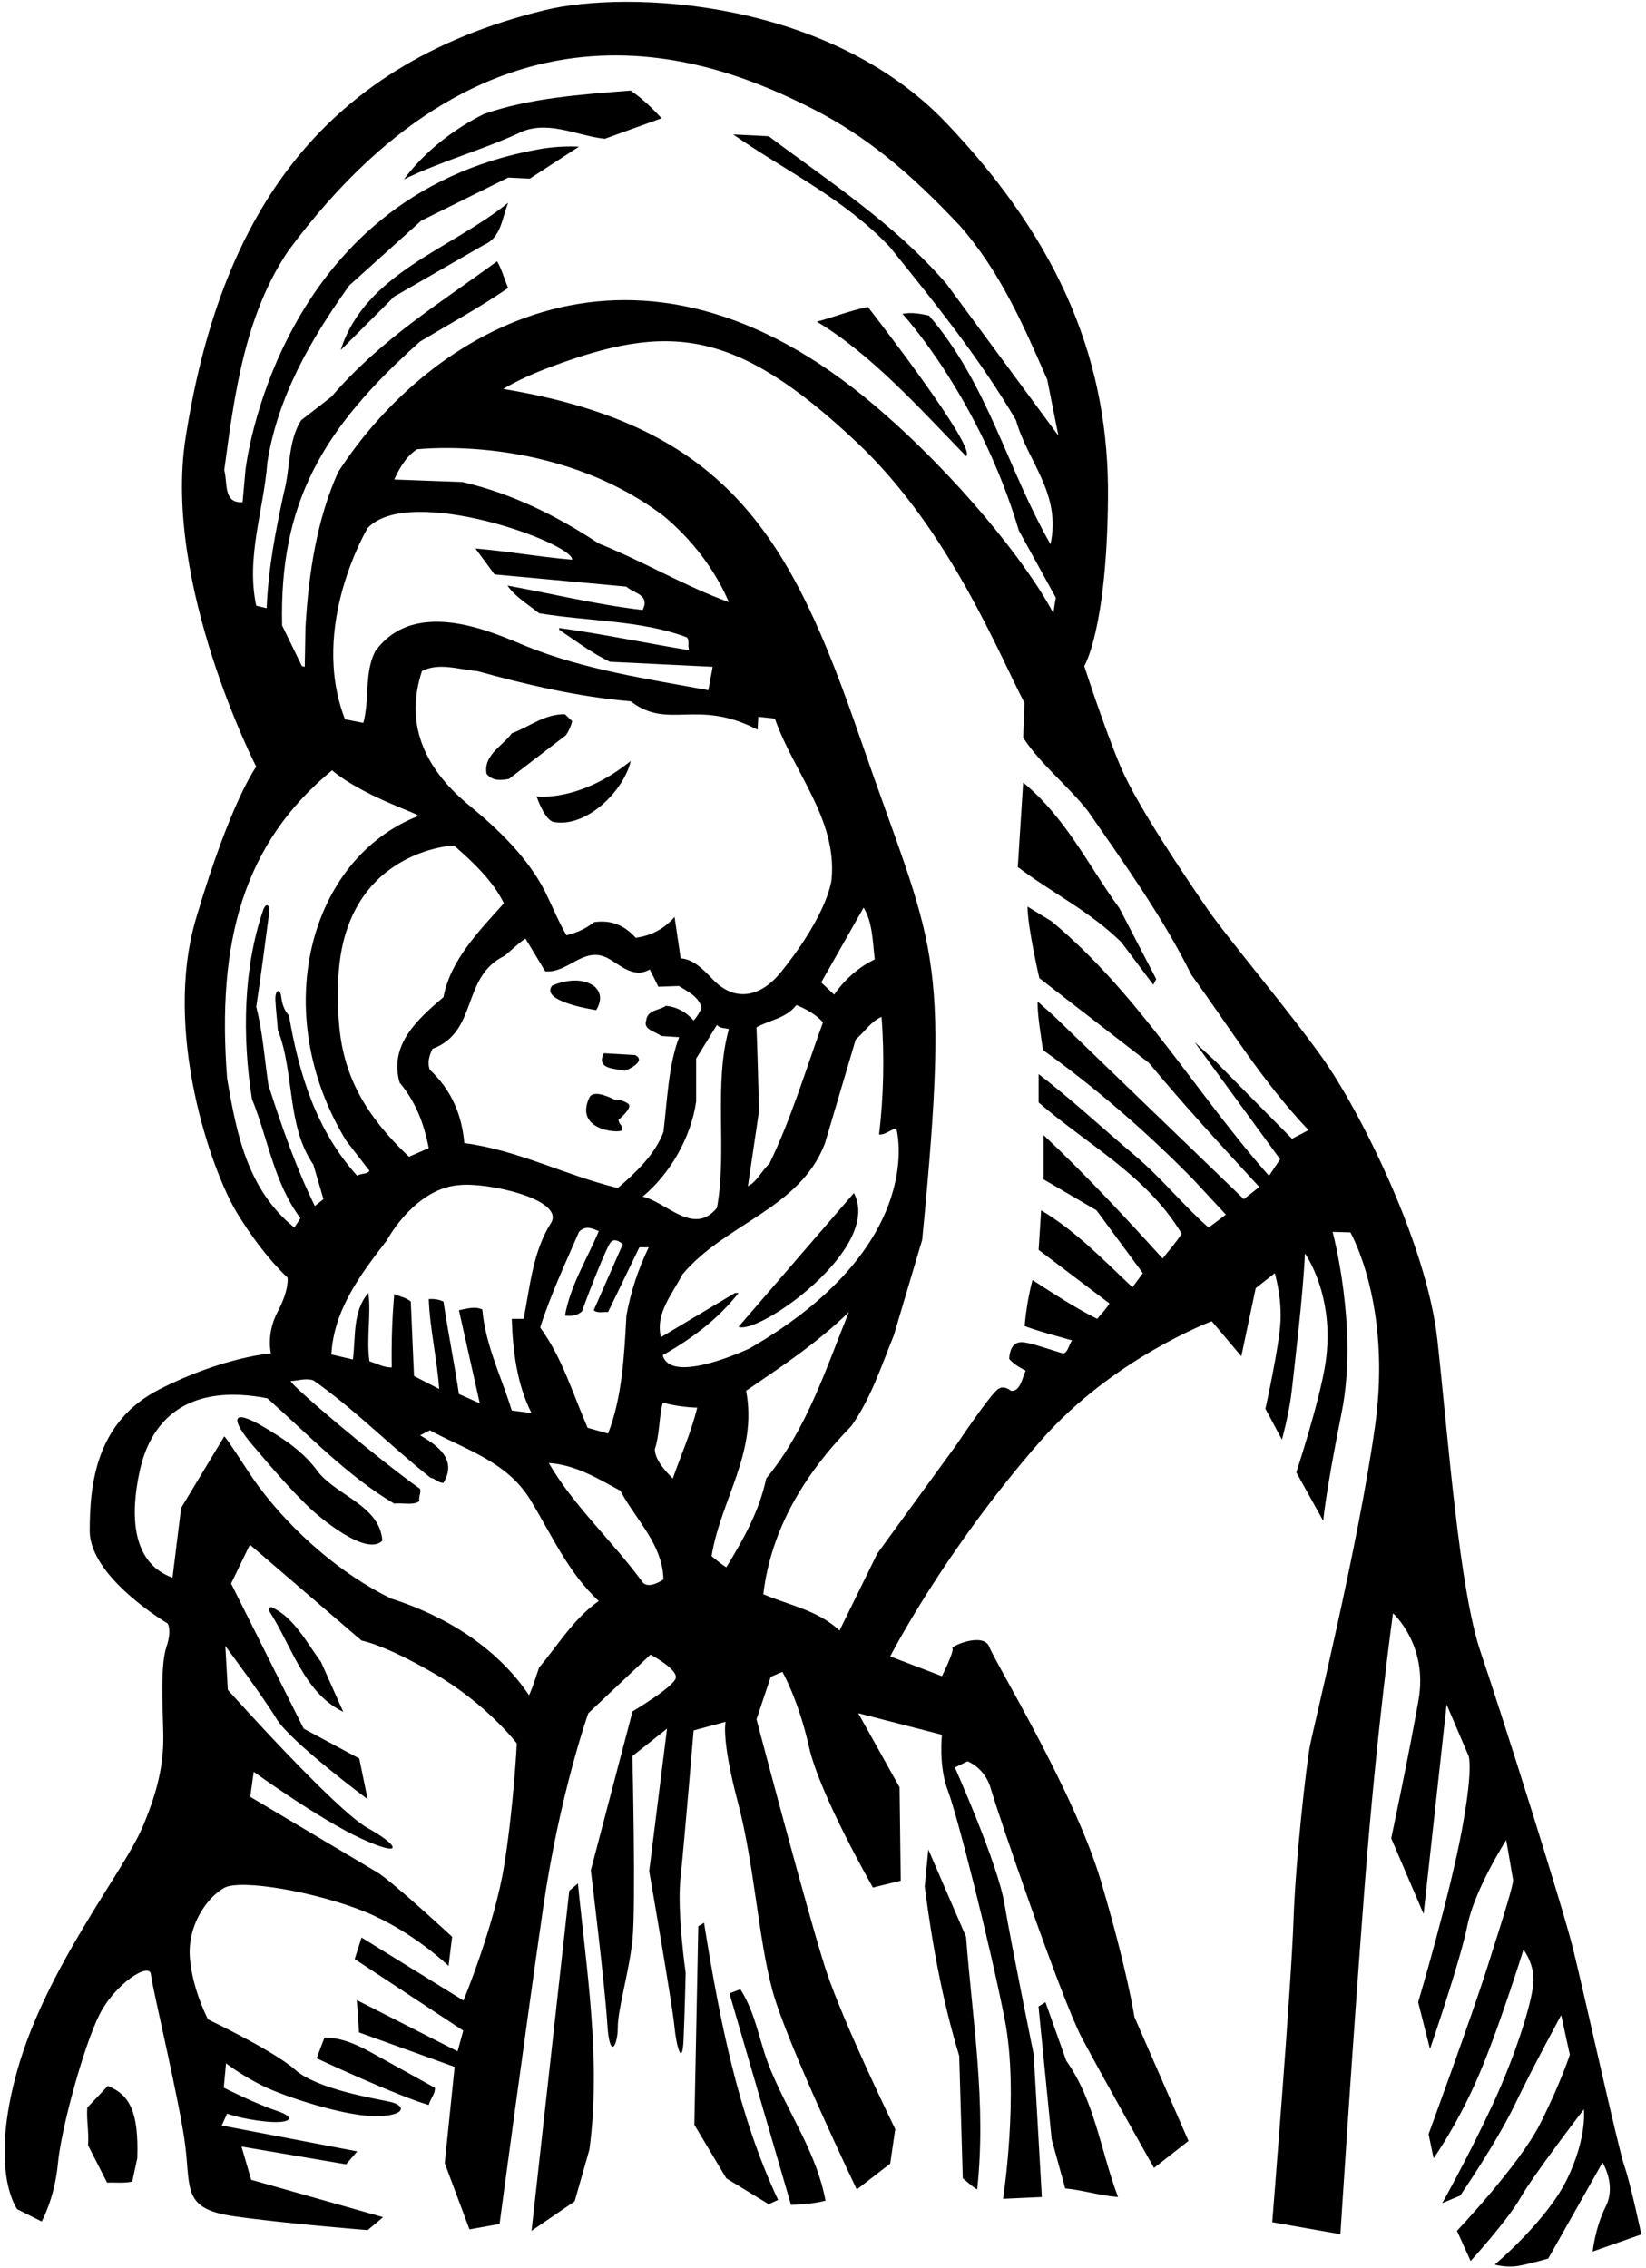 <?xml version="1.0" encoding="UTF-8"?>
<svg xmlns="http://www.w3.org/2000/svg" xmlns:xlink="http://www.w3.org/1999/xlink" width="458pt" height="631pt" viewBox="0 0 458 631" version="1.1">
<g id="surface1">
<path style=" stroke:none;fill-rule:nonzero;fill:rgb(0%,0%,0%);fill-opacity:1;" d="M 89.312 462.324 L 95.512 476.227 C 84.574 470.945 81.281 458.016 74.906 448.176 C 74.52 447.578 75.055 446.875 75.68 447.164 C 81.895 450.035 85.316 456.965 89.312 462.324 Z M 258.301 514.5 L 257.301 524.801 C 259.398 541 262.301 556.801 266.898 571.902 L 267.898 606 C 269.199 607 270.5 608.301 271.898 609.098 C 274.5 585.098 270.602 562.199 268.801 538.801 Z M 158.398 526 L 147.898 620.598 L 159.898 612.402 L 164 598 C 167.301 573.402 163.199 547.969 160.801 523.969 Z M 194.301 535.867 L 193.199 591.098 L 202.102 606 L 213.898 613.199 L 216.5 612 C 205.301 588.098 200.199 561.699 195.898 534.902 Z M 206 553.402 L 202.965 554.535 L 220.102 613.402 C 223.398 613.199 226.898 613 229.699 612.199 C 227.301 599.301 219.801 588.5 214.801 576.699 C 211.398 569.102 210.602 560.5 206 553.402 Z M 290.898 557 L 288.965 558.199 L 292.629 595.125 L 296.398 608.801 C 301.5 609.301 306 610.801 311.102 611.199 C 306.301 598.598 304.699 584.598 296.699 573.301 Z M 107.102 573.098 C 101.801 570.199 96.699 566.902 90.301 566.801 L 88.098 572.598 C 88.098 572.598 110.301 583 119.301 585.598 C 119.699 583.902 121.199 582.402 121 580.801 Z M 30 580.301 L 24.301 586.301 C 24 589.598 24.801 593.199 24.5 596.801 L 29.801 607.199 C 32.098 607.098 34.598 607.402 36.801 606.902 L 38.199 600.402 C 38.633 587.535 36.082 582.719 30 580.301 Z M 446.809 613.801 C 449.809 607.801 445.898 601.598 445.898 601.598 L 430.801 628.301 C 430.801 628.301 425.977 629.723 422.617 630.336 C 419.262 630.949 415.898 630 415.898 630 C 415.898 630 430.367 617.895 436.035 606.227 C 441.703 594.562 440.699 586.801 440.699 586.801 C 440.699 586.801 426.52 605.297 423.035 611.461 C 419.551 617.621 409.199 629 409.199 629 L 405.398 620.598 C 405.398 620.598 422.719 602.355 428.543 590.82 C 434.363 579.281 436.801 571.602 436.801 571.602 L 434.398 560.602 C 434.398 560.602 426.598 574.91 421.488 585.516 C 416.379 596.121 406.301 610.801 406.301 610.801 L 401.301 612.902 C 401.301 612.902 408.633 599.867 415.301 585.535 C 421.965 571.199 426.699 555.801 426.699 550.801 C 426.699 545.801 423.898 542.402 423.898 542.402 C 423.898 542.402 416.547 566.035 410.68 579.137 C 404.812 592.234 398.898 600.402 398.898 600.402 L 397.5 593.699 C 397.5 593.699 409.23 561.781 413.895 547.113 C 418.562 532.449 421.188 524.133 421 522.898 C 420.812 521.668 419.102 511.898 419.102 511.898 C 419.102 511.898 410.344 525.527 408.301 535.648 C 406.262 545.773 397.898 570 397.898 570 L 394.602 557 C 394.602 557 403.523 526.98 406.855 508.645 C 410.191 490.312 408.5 488.18 408.5 488.18 L 402.52 474.188 L 396.113 532.453 L 387.102 511.398 C 387.102 511.398 392.047 488.184 394.715 472.848 C 397.383 457.516 387.602 448.801 387.602 448.801 C 387.602 448.801 383.129 480.527 379.703 524.848 C 376.281 569.164 372.965 621.535 372.965 621.535 L 354 618.199 C 354 618.199 359.27 552.867 359.91 534.516 C 360.551 516.16 363.523 491.211 364.398 486.188 C 365.273 481.168 377.965 430.199 382.633 396.535 C 387.301 362.867 375.75 342.844 375.75 342.844 L 370.801 342.699 C 370.801 342.699 378.004 369.516 373.336 392.848 C 368.668 416.184 368.199 423.102 368.199 423.102 L 360.699 409.602 C 360.699 409.602 367.223 389.754 368.82 379.18 C 371.633 360.535 363.102 348.699 363.102 348.699 C 362.633 359.867 360.07 381.121 359.402 387.121 C 358.734 393.121 356.699 400.5 356.699 400.5 L 352.102 391.898 C 352.102 391.898 355.965 374.535 356.301 367.535 C 356.633 360.535 354.699 354.199 354.699 354.199 L 349.402 358.367 L 345.398 377.301 L 337.172 367.562 C 337.172 367.562 309.711 377.84 289.664 400.703 C 262.633 431.535 247.699 460.801 247.699 460.801 L 262.102 466.301 C 262.102 466.301 265.633 459.199 265 458.602 C 264.367 458 273.715 453.891 275.301 458.199 C 276.887 462.512 298.965 498.535 306.301 523.199 C 313.633 547.867 315.66 561.125 315.66 561.125 L 330.699 595.598 L 321.102 603.098 C 321.102 603.098 306.707 577.598 301.039 566.934 C 295.375 556.266 277.41 503.719 275.742 497.719 C 274.078 491.719 269.207 489.977 269.207 489.977 L 265.699 491.699 C 265.699 491.699 277.598 518.348 279.48 529.578 C 281.367 540.816 287.633 571.535 287.633 571.535 L 289.898 611.199 L 279.102 611.699 C 279.102 611.699 283.633 582.469 279.566 561.773 C 275.504 541.078 266.426 505.176 263.758 498.176 C 261.09 491.176 262.102 482.602 262.102 482.602 L 238.801 476.602 L 250.301 497.199 L 250.633 523.199 L 242.898 525.102 C 242.898 525.102 228.125 499.383 225.125 486.051 C 222.125 472.715 217.699 465.102 217.699 465.102 L 214.445 466.5 L 210.5 478.301 C 210.5 478.301 225.07 533.609 229.859 548.18 C 234.652 562.75 249.102 592.301 249.102 592.301 L 247.699 601.902 L 238.398 609.098 C 238.398 609.098 218.965 568.535 214.965 553.867 C 210.965 539.199 209.969 519.031 205.305 501.367 C 200.637 483.699 201.898 479 201.898 479 L 193 481.398 C 193 481.398 190.344 513.18 189.344 522.512 C 188.344 531.848 190.785 548.848 190.785 548.848 C 190.785 548.848 190.527 560.184 190.195 567.52 C 189.863 574.852 188.258 569.898 187.633 563.535 C 187.008 557.172 180.633 520.535 180.633 520.535 L 185.602 480.898 L 175.965 488.535 C 175.965 488.535 176.965 530.867 175.965 539.867 C 174.965 548.867 171.898 559 171.898 564 C 171.898 569 169.633 573.535 168.965 562.867 C 168.301 552.199 164.398 520.301 164.398 520.301 L 176 476.102 C 176 476.102 187.652 469.199 188.055 466.734 C 188.453 464.266 181 460.301 181 460.301 L 163.699 476.602 C 163.699 476.602 155.766 498.871 151.168 530.52 C 146.57 562.168 139 618.699 139 618.699 L 130.633 620.199 L 123.746 601.777 L 126.5 575 L 99.898 565.402 L 99.285 556.418 L 127.324 570.668 L 128.898 564.902 L 98.699 545 L 100.602 539 L 128.965 556.535 C 128.965 556.535 137.633 535.535 140.301 518.867 C 142.965 502.199 143.801 485 143.801 485 C 143.801 485 135.363 474.012 121.027 465.68 C 106.695 457.348 100.602 456.398 100.602 456.398 L 69.535 429.719 L 64.301 440.535 L 84.5 480.898 L 99.965 489.199 L 102.301 500.535 C 102.301 500.535 80.867 484.609 76.965 478.199 C 73.066 471.789 62.699 457.898 62.699 457.898 L 63.398 470.102 C 63.398 470.102 93.199 503.465 102.301 508.535 C 111.398 513.602 112.301 516.867 100.633 511.535 C 88.965 506.199 70.598 492.898 70.598 492.898 L 69.633 499.867 C 69.633 499.867 100.684 518.301 104.914 520.832 C 109.148 523.367 125.801 538.801 125.801 538.801 L 124.801 546.902 C 124.801 546.902 114.906 537.305 101.633 531.867 C 88.359 526.43 66.965 522.559 62.297 525.227 C 57.629 527.891 52.164 535.516 52.828 544.516 C 53.496 553.516 57.898 561.801 57.898 561.801 C 57.898 561.801 76.137 570.465 82.137 575.797 C 88.137 581.133 103.754 583.688 108.422 584.688 C 113.09 585.688 113.066 588.699 104.398 588.699 C 95.734 588.699 78.965 583.199 72.965 580.199 C 66.965 577.199 62.898 574 62.898 574 L 62.266 580.781 C 62.266 580.781 70.965 585.199 76.965 587.199 C 82.965 589.199 80.633 590.867 73.965 590.199 C 67.301 589.535 63.199 588 63.199 588 L 61.699 591.301 L 99.398 598.5 L 96.301 602.098 L 67.203 597.16 L 69.898 606.402 L 106.602 616.801 L 102.301 620.402 C 102.301 620.402 78.465 618.5 64.801 616.5 C 51.133 614.5 52.965 609.199 51.633 597.535 C 50.301 585.867 42.332 552.965 42 549.301 C 41.668 545.633 31.965 551.867 27.633 560.535 C 23.301 569.199 17.016 592.141 16.117 601.855 C 15.219 611.574 11.598 618 11.598 618 L 4.801 614.598 C 4.801 614.598 -3.156 604.191 4.844 575.859 C 12.844 547.523 34.184 520.938 39.52 508.602 C 44.852 496.27 45.602 488.535 45.422 481.512 C 45.242 474.492 44.633 463.199 46.301 458.199 C 47.965 453.199 46.598 451.602 46.598 451.602 C 46.598 451.602 24.965 438.867 24.965 425.867 C 24.965 412.867 26.707 395.492 44.371 386.492 C 62.039 377.492 75.398 376.5 75.398 376.5 C 75.398 376.5 73.957 371.184 77.289 364.852 C 80.625 358.52 80 355.398 80 355.398 C 80 355.398 73.367 349.57 66.035 337.57 C 58.699 325.57 45.293 286.801 54.543 255.527 C 64.301 222.535 71.301 213.301 71.301 213.301 C 71.301 213.301 45.301 162.535 51.633 121.867 C 60.879 62.5 87.434 18.406 151.621 2.82 C 174.953 -2.848 230.633 -0.133 263.301 34.199 C 295.965 68.531 308.633 101.844 308.301 138.535 C 307.965 175.199 301.699 185.301 301.699 185.301 C 301.699 185.301 307.211 202.402 311.793 213.254 C 316.379 224.098 329.809 243.883 335.676 252.449 C 341.543 261.016 357.898 280.199 367.898 294.199 C 377.898 308.199 396.965 345.535 399.965 372.867 C 402.965 400.199 406.016 442.035 411.965 459.535 C 417.914 477.031 434.633 529.867 437.633 541.867 C 440.633 553.867 450.316 597.902 451.984 602.57 C 453.652 607.238 456.699 621.602 456.699 621.602 L 443.164 626.355 C 443.164 626.355 443.809 619.801 446.809 613.801 Z M 71.301 168.5 L 74.199 169.199 C 74.699 157.699 76.699 147.699 79 137 C 80.801 130.398 80.098 122.699 83.801 116.898 L 92.199 110.398 C 105.898 94.398 122.5 84.301 138.301 72.699 C 139.699 75 140.301 77.699 141.398 80.102 C 133.398 85.602 125.102 90.102 116.898 95 C 89.602 119.32 77.73 139.949 78.5 174 L 84 185.301 L 84.801 185.5 L 85 174.5 C 85.898 159.199 88.199 144.5 94.098 131.301 C 119.703 91.848 177.07 56.383 243.523 112.934 C 266.184 132.215 285.867 156.789 293.102 170.602 C 293.301 169.199 293.5 167.699 293.801 166.301 L 283.5 147.602 C 272.453 110.418 251.102 87.301 251.102 87.301 C 253.602 86.801 256.199 87.301 258.5 87.801 C 274.898 106.898 280.301 130.5 292.301 151.398 C 295.398 137.301 285.898 128.398 282.699 116.898 C 272.801 100 260.199 84.301 247.5 68.602 C 234.398 54.898 218.602 47.602 204 37.398 L 213.898 37.898 C 230.801 50.602 248.602 62 263.301 78.898 L 294.5 121.199 L 291.398 105.602 C 284.801 90.602 278.398 75.602 266.898 62.602 C 252.996 47.863 240.945 37.836 226.23 30.336 C 198.926 16.43 137.934 -8.07 80.199 69.801 C 73.363 79.938 69.48 91.312 66.867 103.215 C 64.895 112.211 63.648 121.504 62.398 130.801 C 63.398 134.102 62 140.102 67.5 139.699 L 68.312 130.699 C 68.312 130.699 76.676 54.707 149.859 41.539 C 153.457 40.895 157.191 40.613 161.102 40.801 L 147.398 49.699 L 141.398 49.398 L 117.199 61.398 L 97.199 79.398 C 86.398 94.5 77.301 110.301 74.398 128.602 C 73.398 141.898 68.398 155 71.301 168.5 Z M 244.602 315.602 C 245.898 304.801 246.102 293.699 245.301 282.898 C 242.5 284 240.5 287.102 238.102 289.199 L 229.5 318.199 C 222.398 336.398 202 340.199 189.898 354.5 C 187.102 360 182.301 365.301 183.898 372 L 204.5 359.699 L 205.5 359.699 C 199.699 367.102 192.199 372.602 184.398 377 C 186.699 385.5 208.602 375.102 208.602 375.102 C 258.633 346.199 249.398 313.898 249.398 313.898 C 247.699 314.301 246.199 315.801 244.602 315.602 Z M 142.398 366.898 L 145.699 366.898 C 147.5 357.699 148.301 348 153.398 340.102 C 157 333.496 135.145 328.781 127.699 329.699 C 119.102 330.301 111.699 337.898 107.602 345.102 C 100.199 354.699 92.898 364.398 92.199 376.801 L 98.199 378.199 C 99 371.801 98.098 364.699 102.5 359.699 C 103.301 365.5 101.898 372.602 102.801 378.699 C 104.801 379.301 106.898 380.5 109 380.398 C 108.898 373.102 109.102 366.898 109.699 360 C 111.199 360.699 113 360.898 114.301 362.102 L 115.199 382.801 L 122.199 386.398 C 121.602 377.898 119.602 369.699 119.301 361.398 C 120.801 361.301 122.199 361.5 123.398 362.102 C 124.699 370.801 126.398 379.199 127.699 387.801 L 133.5 390.398 L 127.699 364.5 C 129.699 364.102 132.199 363.301 134.199 364.301 C 135.102 374.398 139.602 383.199 142.398 392.398 L 147.898 393.102 C 143.898 385.301 142.699 376 142.398 366.898 Z M 179.801 283.898 C 180.102 280.898 183.5 281.102 185.301 279.801 C 188.301 280.102 190.898 281.5 193 283.898 C 194 282.801 194.699 281.602 195.199 280.301 C 194.301 277.102 191.398 275.898 188.898 274.301 L 183.199 274.5 L 180.801 269.699 C 176.102 272.398 172.398 268.199 168.801 266.398 C 162.199 263.301 157.898 270.898 151.699 270.199 L 146.199 261.102 C 144.199 262.398 142.398 264.301 140.398 265.898 C 128.199 271.801 133.199 287 120.301 291.801 C 119.5 293.699 118.801 295.5 119.602 297.602 C 125.602 303.199 128.5 310.102 129.199 318 C 144.301 320 157.398 327 171.898 330.5 C 177.102 326.102 182.398 320.898 184.602 314.898 C 185.699 305.898 185.965 296.434 188.965 288.535 L 183.965 288.199 C 182.367 286.898 178.898 286.5 179.801 283.898 Z M 140.199 251.301 C 137.301 245.199 131.5 239.699 126.301 235.199 C 126.301 235.199 94.992 236.477 94.094 273.547 C 93.688 290.383 95.473 304.539 113.801 321.801 L 119.301 319.398 C 118 312.699 115.699 306.5 111.199 301.199 C 108.199 290.699 116.102 283.602 123.398 277.398 C 125.301 267.199 133 259.301 140.199 251.301 Z M 150.301 369.301 C 156.5 377.801 159.398 387.801 163.5 397.199 L 169.199 398.801 C 173.102 388.801 173.699 377.102 174.301 366 C 175.5 359.301 177.602 353 180.5 347 L 177.898 347 L 169.199 365 C 167.898 364.898 166.199 365.398 165.199 364.5 L 173.301 346.102 C 171.48 344.637 170.477 344.848 169.801 345.738 C 168.77 347.105 164.301 358.199 161.941 364.797 C 160.887 365.773 159.398 366.273 157.199 366 C 158.699 357.5 163.5 350 166.602 342.5 C 164.602 341.602 162.801 340.898 161.102 342.699 C 157.301 351.5 153.199 360.199 150.301 369.301 Z M 199.5 336 C 202.398 319.898 198.5 301.801 202.801 286.301 C 201.699 285.898 200.301 286.199 199.5 285.102 L 193.699 294.5 L 193.699 306.5 C 192.199 316.699 186.301 326.699 178.801 332.898 C 185.5 334.398 193 344 199.5 336 Z M 211.199 309.102 L 208.102 330 C 210.801 328.602 211.898 325.699 214.102 323.699 C 220.199 311.102 224.199 297.602 229 284.398 C 227 282.199 224.301 280.699 221.602 279.602 C 218.602 283.398 214.199 283.699 210.5 285.801 C 210.801 293.602 211 301.301 211.199 309.102 Z M 243.398 266.898 C 242.801 261.801 242.801 256.602 240.301 252.5 L 228.5 273.301 L 232.102 276.699 C 235.102 272.398 239 269 243.398 266.898 Z M 215.602 199.898 L 211 199.398 L 210.801 203 C 193.965 194.199 185.965 203.199 175.5 195.102 C 160.602 193.801 146.602 190.5 132.801 186.699 C 127.801 186.301 122.102 184.199 117.398 186.699 C 112.891 200.48 117.066 213.004 130.66 224.145 C 138.898 230.898 146.773 238.625 151.5 247.699 C 153.398 251.5 155.531 256.699 157.633 260.199 C 159.961 259.562 162.301 258.867 165.301 256.535 C 169.906 255.867 173.648 257.273 176.898 260.898 C 181.633 260.199 184.965 258.199 187.699 255.102 L 189.398 266.602 C 192.988 266.867 195.691 269.695 198.359 272.477 C 204.438 278.816 211.578 277.551 217.383 270.332 C 230.805 253.637 231.398 244.5 231.398 244.5 C 232.898 227.801 220.801 214.801 215.602 199.898 Z M 132.301 152.602 C 141.102 153.301 150.5 155 159.199 155.699 C 159.5 151.102 113.965 134.535 102.301 146.898 C 102.301 146.898 85.934 174.184 96 200.102 L 101.102 201.102 C 102.898 194.5 101.301 187.301 104.398 181.199 C 115.754 165.477 138.355 176.52 146.637 179.855 C 162.449 186.23 179.852 188.848 197.102 192 L 198.301 185.5 L 169.699 184.102 C 164.699 181.699 160.199 178.301 155.602 175.199 L 155.602 174.699 C 167.801 176.398 179.699 178.898 191.801 180.898 C 191.199 179.898 192 178.199 191.102 177.301 C 178.398 172.5 163.699 172.898 150 170.602 C 147 168.199 143.199 165.898 141.199 162.898 C 153.699 165.199 166 168.199 178.801 169.699 C 181 165.398 176.301 165.102 174.301 163.199 L 137.602 159.801 Z M 202.801 167.5 C 199 158.602 192.602 150.102 184.602 143.5 C 154.102 120.445 116 125 116 125 C 112.699 127.199 110.898 130.801 109.699 133.398 L 128.699 134.102 C 142.398 137.301 154.801 143.398 166.602 151.199 C 178.898 156.102 190.801 163.199 202.801 167.5 Z M 81.898 341.5 L 83.598 338.898 C 76.199 329 74.598 316.801 70.098 305.699 C 67.387 288.461 67.66 269.465 73.199 253.262 C 73.988 250.945 75.211 251.57 74.871 254.145 C 73.738 262.703 72.605 271.488 71.301 280.102 C 73.098 287 73.598 294.602 74.699 301.898 C 78.398 313.398 82.398 324.898 87.598 335.5 L 90 333.602 L 87.199 324 C 79.699 313.199 82 298.398 77.301 286.5 C 77.148 283.852 76.75 280.977 76.625 278.137 C 76.5 275.301 77.953 274.844 78.25 277.246 C 78.488 279.191 79.016 281.023 80.398 282.5 C 83.199 298.801 88 314.5 99.398 327.102 C 100.398 326.301 102.102 326.801 102.801 325.699 C 100.602 322.898 98.398 320 96.301 317.301 C 74.633 281.719 85.965 238.867 116.398 227 L 116.199 226.801 C 115.398 226 100.633 221.199 92.398 214.301 C 67.742 234.582 60.258 261.887 63.199 300 C 65.801 315.301 68.801 330.898 81.898 341.5 Z M 166.602 445.398 C 158.102 437.5 153.602 427.199 147.898 417.801 C 141.5 406.699 129.5 403.301 119.602 397.898 L 116.898 399.301 C 122.066 402.254 127.176 406.203 123.398 412.5 C 122 412.602 121.102 411.301 119.801 411.102 C 108.801 402.398 98.5 391.898 87.199 384 C 85.098 383.301 83 384.102 80.898 384.199 C 80.801 385.301 104.801 405.602 116.898 414.199 C 117.199 415.5 116.398 416.301 116.699 417.602 C 115 418.898 112 418 109.699 418.301 C 96.801 410.699 86 399.301 74.398 389 C 53.066 384.844 42.148 394.113 38.867 409.25 C 36.344 420.883 36.293 434.68 48 438.898 L 50.398 419.5 L 62.398 399.602 C 63.301 400.199 69.027 409.578 71.852 413.371 C 81.574 426.414 95.008 437.961 108.801 444.699 C 123.301 449.301 138 457.898 147.199 471.602 C 148.398 469.102 149.102 466.398 150 463.898 C 155.301 457.602 159.699 450.199 166.602 445.398 Z M 184.602 439.398 C 184.582 438.527 184.508 437.68 184.379 436.855 C 183.09 428.383 176.52 422.078 172.602 414.699 C 166.301 411.301 160.199 407.5 152.699 407 C 159.602 418.898 170.301 428.602 178.602 439.898 C 180.199 442.5 184.602 439.398 184.602 439.398 Z M 194 391.602 C 190.602 391.5 187.398 391 184.398 390.199 C 183.301 394.699 183.602 398.801 182.199 403.199 C 182.301 406.301 185.301 409.398 187.199 411.301 C 189.5 404.801 192.398 398.199 194 391.602 Z M 213.199 411.301 C 224.602 397.5 229.898 380.5 236.199 365 C 227.301 373.699 217.398 380.199 207.602 386.898 C 210.898 404 200.5 417.301 198 432.898 C 199.398 434 200.699 435.199 202.102 436 C 206.898 428.199 211.301 420.301 213.199 411.301 Z M 364.102 314.398 C 351.199 300.801 342.102 285.699 331.5 271.199 C 323.602 255.199 313 240.5 302.699 225.602 C 297.199 218.602 289.398 212.5 284.699 205.199 L 285.102 195.602 C 278.066 182.32 264.23 147.375 238.422 123.07 C 204.477 91.105 185.945 89.875 153.25 102.062 C 148.676 103.77 144.219 105.734 140 108.199 C 203.07 118.59 220.285 150.109 239.289 205.203 C 259.855 264.816 264.605 262.512 256.602 344.898 L 248.699 371.5 C 245.199 380.102 242.398 388.898 236.898 396.699 C 223.699 410.199 214.5 425.602 212.398 443.5 C 219.602 446.602 227.5 447.898 233.602 453.602 L 244.102 432.199 L 266.098 401.984 C 266.098 401.984 275.703 387.586 277.871 386.324 C 278.785 385.793 279.875 385.832 281.301 386.898 C 283.898 387.301 284.5 383.102 285.398 381.301 C 283.801 380.5 281.801 379.301 280.801 378 C 281.102 373.996 282.828 373.145 285.051 373.445 C 287.988 373.848 295.531 376.617 295.949 376.5 C 297.215 376.145 297.477 373.875 298.301 372.898 C 293.898 371.602 289.398 370.5 285.102 368.898 C 285.5 364.5 286.199 360.199 287.301 356.102 C 293.199 359.898 299.102 363.801 305.301 366.898 C 306.398 365.5 307.801 364.199 308.699 362.602 L 289 347.699 L 289.699 336.699 C 299.398 342.5 306.801 350.301 315.102 358.102 L 318 354.199 L 305.102 336.699 L 290.398 328.102 L 290.398 315.801 C 302.102 326.801 312.699 338.199 323.5 350.102 C 325.301 347.801 327.301 345.602 328.801 343.199 C 319.102 327 302.602 318.5 289 306.699 L 289 298.801 C 298.102 305.801 306.699 313.801 315.602 321.301 C 323 327.5 329.5 335.602 336.301 341.5 L 341.102 337.898 C 337.898 334.5 335.199 331.5 332.199 328.301 C 319 314.801 304.699 302.5 290.199 292.102 C 289.602 287.602 288.699 283 288.699 278.602 L 293.102 282.5 L 346.102 333.602 L 350.398 330.199 C 339.898 318.801 329.398 307.398 319.699 295.699 L 289.199 272.102 C 289.199 272.102 286 258.398 285.898 252.199 L 292.602 256.301 C 317 276.602 332.5 303.801 353.102 327.102 L 356.199 322.5 L 336.984 296.18 L 332.398 289.898 L 337.969 295.027 L 359.5 316.801 Z M 184.102 32.898 C 181.398 30 178.699 27.398 175.5 25.199 C 161.398 26.301 147.398 27.301 134.699 31.699 C 126.199 35.898 118 42.301 112.398 49.898 C 122.602 44.898 133.699 41.898 144 37.199 C 152 33 160.398 37.801 168.301 38.602 Z M 134.699 68.102 C 139.5 66.102 139.699 60.5 141.398 56.398 C 125.602 69.301 101.602 75.898 94.801 97.398 L 109.699 82.5 Z M 268.801 126.898 C 271.551 125.199 251.801 98.699 241.5 85.398 C 236.602 86.398 232 88.199 227.301 89.5 C 242.5 98.602 256 113.699 268.801 126.898 Z M 159.199 200.602 L 157.199 198.699 C 151.5 198.602 147.301 202.199 142.398 204 C 139.801 207.602 134.398 210.102 135.398 215.301 C 137.102 217.301 139.199 217.102 141.602 216.699 L 157.5 204.5 C 158.301 203.301 158.898 202 159.199 200.602 Z M 149.297 221.57 C 149.297 221.57 151.574 228.227 154.074 228.676 C 163.398 230.355 173.688 219.738 175.5 211.699 C 161.301 223.199 149.297 221.57 149.297 221.57 Z M 284.699 217.699 L 283.199 241.199 C 292.699 248.398 303.102 253.398 312 262.102 L 320.895 273.941 L 321.719 272.371 L 311.5 252.699 C 302.898 240.898 296.602 227.5 284.699 217.699 Z M 165.414 274.41 C 160.633 270.867 153.633 274.199 153.633 274.199 C 150.031 278.699 165.898 281 165.898 281 C 167.691 277.941 167.023 275.902 165.414 274.41 Z M 176.699 293.5 L 168 293 C 165.898 297.398 170.633 297.199 173.965 297.867 C 173.965 297.867 180.227 295.336 176.699 293.5 Z M 174.754 307.023 C 173.824 306.387 172.578 305.883 170.953 305.891 C 168.043 304.445 164.969 303.508 164 305.301 C 159.844 314.066 171.133 315.277 172.965 314.535 C 173.566 313.035 172.199 313 172.102 311.5 C 172.102 311.5 176.312 308.094 174.754 307.023 Z M 205.5 369.102 C 210.953 371.488 245.699 347.227 237.602 331.898 Z M 88.598 409.602 C 84.496 403.805 78.965 400.277 73.312 396.93 C 64.23 391.555 64.121 394.82 70.375 402.137 C 75.328 407.938 80.402 413.957 85.949 419.297 C 88.117 421.387 101.801 433.301 106.398 428.602 C 105.602 418.898 94.301 416.398 88.598 409.602 "/>
</g>
</svg>

